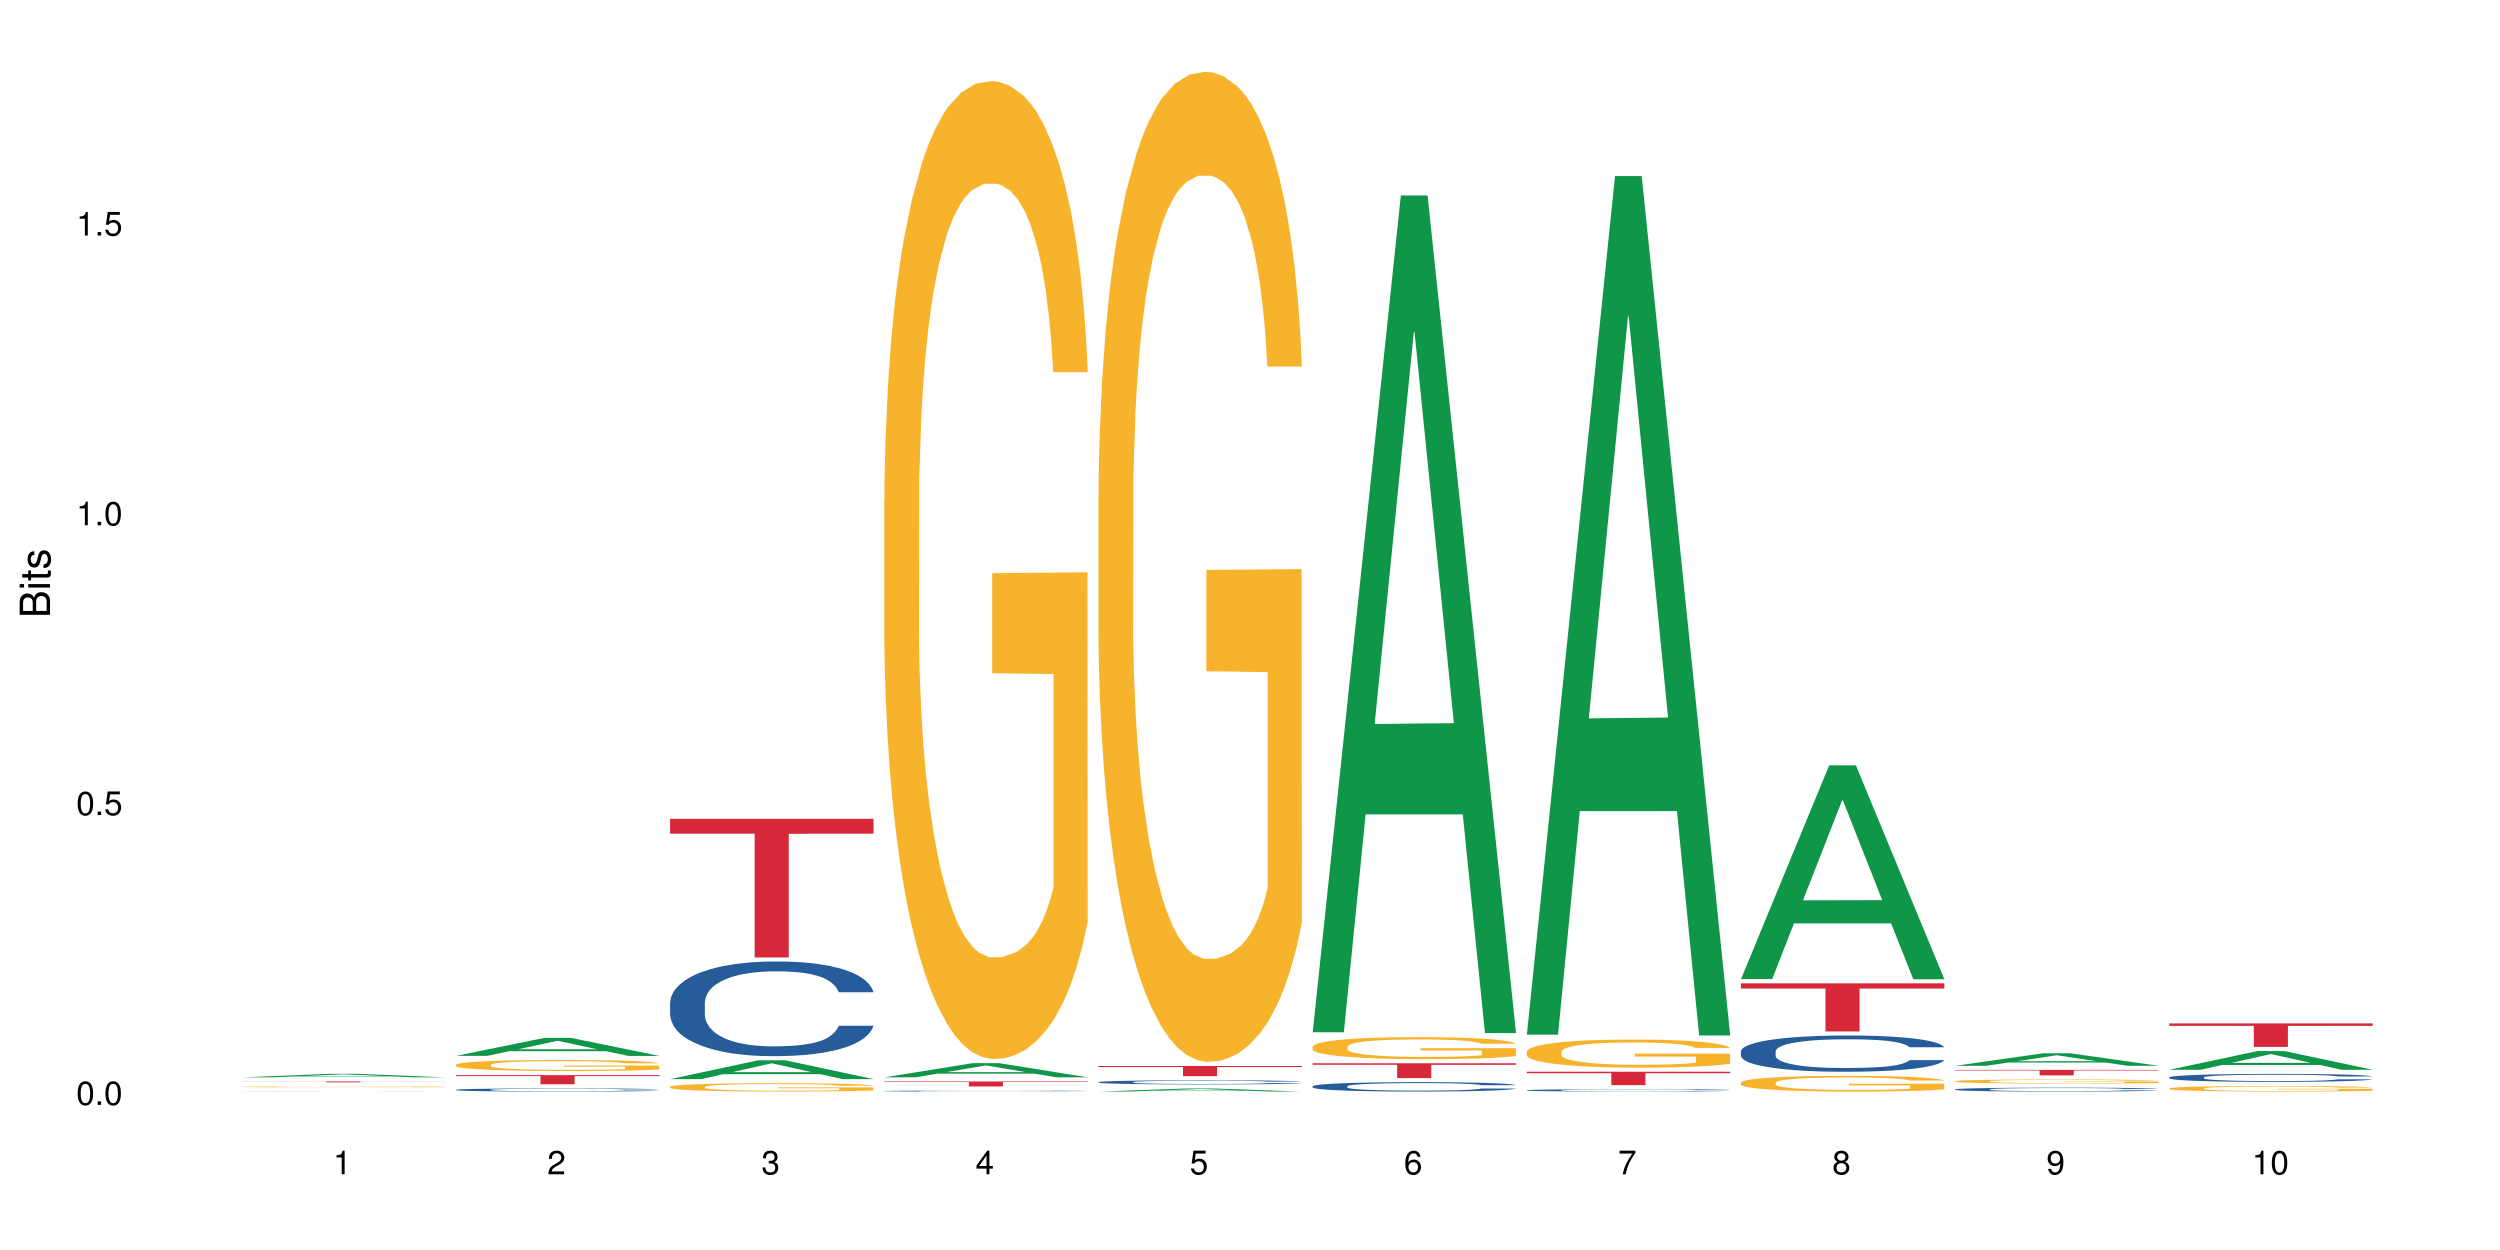 <?xml version="1.0" encoding="UTF-8"?>
<svg xmlns="http://www.w3.org/2000/svg" xmlns:xlink="http://www.w3.org/1999/xlink" width="720pt" height="360pt" viewBox="0 0 720 360" version="1.1">
<defs>
<g>
<symbol overflow="visible" id="glyph0-0">
<path style="stroke:none;" d=""/>
</symbol>
<symbol overflow="visible" id="glyph0-1">
<path style="stroke:none;" d="M 2.641 -6.797 C 2 -6.797 1.422 -6.531 1.078 -6.047 C 0.641 -5.453 0.406 -4.547 0.406 -3.297 C 0.406 -1 1.188 0.219 2.641 0.219 C 4.078 0.219 4.859 -1 4.859 -3.234 C 4.859 -4.562 4.656 -5.438 4.203 -6.047 C 3.844 -6.531 3.281 -6.797 2.641 -6.797 Z M 2.641 -6.047 C 3.547 -6.047 4 -5.125 4 -3.312 C 4 -1.375 3.562 -0.484 2.625 -0.484 C 1.734 -0.484 1.281 -1.422 1.281 -3.281 C 1.281 -5.141 1.734 -6.047 2.641 -6.047 Z M 2.641 -6.047 "/>
</symbol>
<symbol overflow="visible" id="glyph0-2">
<path style="stroke:none;" d="M 1.828 -1 L 0.828 -1 L 0.828 0 L 1.828 0 Z M 1.828 -1 "/>
</symbol>
<symbol overflow="visible" id="glyph0-3">
<path style="stroke:none;" d="M 4.562 -6.797 L 1.062 -6.797 L 0.547 -3.094 L 1.328 -3.094 C 1.719 -3.562 2.047 -3.734 2.578 -3.734 C 3.484 -3.734 4.062 -3.109 4.062 -2.094 C 4.062 -1.125 3.484 -0.531 2.578 -0.531 C 1.828 -0.531 1.375 -0.906 1.188 -1.672 L 0.328 -1.672 C 0.453 -1.109 0.547 -0.844 0.75 -0.594 C 1.125 -0.078 1.828 0.219 2.594 0.219 C 3.969 0.219 4.922 -0.781 4.922 -2.219 C 4.922 -3.562 4.031 -4.484 2.719 -4.484 C 2.25 -4.484 1.859 -4.359 1.469 -4.062 L 1.734 -5.969 L 4.562 -5.969 Z M 4.562 -6.797 "/>
</symbol>
<symbol overflow="visible" id="glyph0-4">
<path style="stroke:none;" d="M 2.484 -4.844 L 2.484 0 L 3.328 0 L 3.328 -6.797 L 2.766 -6.797 C 2.469 -5.75 2.281 -5.609 0.984 -5.453 L 0.984 -4.844 Z M 2.484 -4.844 "/>
</symbol>
<symbol overflow="visible" id="glyph0-5">
<path style="stroke:none;" d="M 4.859 -0.828 L 1.281 -0.828 C 1.359 -1.391 1.672 -1.75 2.5 -2.234 L 3.469 -2.75 C 4.406 -3.266 4.906 -3.969 4.906 -4.812 C 4.906 -5.375 4.672 -5.906 4.266 -6.266 C 3.859 -6.625 3.375 -6.797 2.719 -6.797 C 1.859 -6.797 1.219 -6.5 0.844 -5.922 C 0.609 -5.562 0.5 -5.125 0.484 -4.438 L 1.328 -4.438 C 1.359 -4.906 1.406 -5.188 1.531 -5.406 C 1.75 -5.812 2.188 -6.062 2.703 -6.062 C 3.469 -6.062 4.031 -5.516 4.031 -4.781 C 4.031 -4.25 3.719 -3.797 3.125 -3.438 L 2.234 -2.938 C 0.812 -2.141 0.406 -1.5 0.328 0 L 4.859 0 Z M 4.859 -0.828 "/>
</symbol>
<symbol overflow="visible" id="glyph0-6">
<path style="stroke:none;" d="M 2.125 -3.125 L 2.578 -3.125 C 3.516 -3.125 3.984 -2.703 3.984 -1.891 C 3.984 -1.031 3.469 -0.531 2.578 -0.531 C 1.656 -0.531 1.203 -0.984 1.156 -1.969 L 0.312 -1.969 C 0.344 -1.422 0.438 -1.078 0.609 -0.766 C 0.953 -0.109 1.625 0.219 2.547 0.219 C 3.953 0.219 4.859 -0.609 4.859 -1.906 C 4.859 -2.766 4.516 -3.25 3.703 -3.516 C 4.344 -3.766 4.656 -4.25 4.656 -4.938 C 4.656 -6.109 3.875 -6.797 2.578 -6.797 C 1.203 -6.797 0.484 -6.047 0.453 -4.609 L 1.297 -4.609 C 1.312 -5.016 1.344 -5.25 1.453 -5.453 C 1.641 -5.828 2.062 -6.062 2.594 -6.062 C 3.344 -6.062 3.797 -5.625 3.797 -4.906 C 3.797 -4.422 3.609 -4.141 3.25 -3.984 C 3.016 -3.891 2.719 -3.844 2.125 -3.844 Z M 2.125 -3.125 "/>
</symbol>
<symbol overflow="visible" id="glyph0-7">
<path style="stroke:none;" d="M 3.141 -1.625 L 3.141 0 L 3.984 0 L 3.984 -1.625 L 4.984 -1.625 L 4.984 -2.391 L 3.984 -2.391 L 3.984 -6.797 L 3.359 -6.797 L 0.266 -2.516 L 0.266 -1.625 Z M 3.141 -2.391 L 1 -2.391 L 3.141 -5.359 Z M 3.141 -2.391 "/>
</symbol>
<symbol overflow="visible" id="glyph0-8">
<path style="stroke:none;" d="M 4.781 -5.031 C 4.609 -6.141 3.891 -6.797 2.844 -6.797 C 2.094 -6.797 1.422 -6.438 1.031 -5.828 C 0.609 -5.172 0.406 -4.344 0.406 -3.094 C 0.406 -1.953 0.578 -1.234 0.984 -0.625 C 1.359 -0.078 1.953 0.219 2.703 0.219 C 3.984 0.219 4.922 -0.734 4.922 -2.078 C 4.922 -3.344 4.062 -4.234 2.844 -4.234 C 2.172 -4.234 1.641 -3.969 1.281 -3.469 C 1.281 -5.125 1.828 -6.047 2.797 -6.047 C 3.391 -6.047 3.797 -5.672 3.938 -5.031 Z M 2.734 -3.484 C 3.547 -3.484 4.062 -2.922 4.062 -2 C 4.062 -1.156 3.484 -0.531 2.703 -0.531 C 1.922 -0.531 1.328 -1.188 1.328 -2.047 C 1.328 -2.891 1.906 -3.484 2.734 -3.484 Z M 2.734 -3.484 "/>
</symbol>
<symbol overflow="visible" id="glyph0-9">
<path style="stroke:none;" d="M 4.984 -6.797 L 0.438 -6.797 L 0.438 -5.969 L 4.109 -5.969 C 2.5 -3.656 1.828 -2.234 1.328 0 L 2.219 0 C 2.594 -2.172 3.453 -4.047 4.984 -6.094 Z M 4.984 -6.797 "/>
</symbol>
<symbol overflow="visible" id="glyph0-10">
<path style="stroke:none;" d="M 3.75 -3.578 C 4.453 -4 4.688 -4.344 4.688 -4.984 C 4.688 -6.047 3.844 -6.797 2.641 -6.797 C 1.438 -6.797 0.594 -6.047 0.594 -4.984 C 0.594 -4.359 0.828 -4.016 1.516 -3.578 C 0.734 -3.203 0.359 -2.641 0.359 -1.891 C 0.359 -0.641 1.297 0.219 2.641 0.219 C 3.984 0.219 4.922 -0.641 4.922 -1.875 C 4.922 -2.641 4.531 -3.203 3.75 -3.578 Z M 2.641 -6.047 C 3.359 -6.047 3.812 -5.625 3.812 -4.969 C 3.812 -4.344 3.344 -3.922 2.641 -3.922 C 1.922 -3.922 1.453 -4.344 1.453 -4.984 C 1.453 -5.625 1.922 -6.047 2.641 -6.047 Z M 2.641 -3.203 C 3.484 -3.203 4.062 -2.672 4.062 -1.875 C 4.062 -1.062 3.484 -0.531 2.625 -0.531 C 1.797 -0.531 1.219 -1.078 1.219 -1.875 C 1.219 -2.672 1.797 -3.203 2.641 -3.203 Z M 2.641 -3.203 "/>
</symbol>
<symbol overflow="visible" id="glyph0-11">
<path style="stroke:none;" d="M 0.516 -1.547 C 0.672 -0.438 1.406 0.219 2.438 0.219 C 3.188 0.219 3.859 -0.141 4.266 -0.75 C 4.688 -1.406 4.891 -2.25 4.891 -3.484 C 4.891 -4.625 4.703 -5.359 4.312 -5.953 C 3.938 -6.5 3.344 -6.797 2.594 -6.797 C 1.297 -6.797 0.359 -5.844 0.359 -4.516 C 0.359 -3.25 1.234 -2.344 2.453 -2.344 C 3.094 -2.344 3.562 -2.578 4.016 -3.109 C 4 -1.453 3.469 -0.531 2.5 -0.531 C 1.906 -0.531 1.484 -0.906 1.359 -1.547 Z M 2.578 -6.062 C 3.375 -6.062 3.969 -5.406 3.969 -4.531 C 3.969 -3.688 3.375 -3.094 2.547 -3.094 C 1.734 -3.094 1.234 -3.672 1.234 -4.578 C 1.234 -5.438 1.797 -6.062 2.578 -6.062 Z M 2.578 -6.062 "/>
</symbol>
<symbol overflow="visible" id="glyph1-0">
<path style="stroke:none;" d=""/>
</symbol>
<symbol overflow="visible" id="glyph1-1">
<path style="stroke:none;" d="M 0 -0.953 L 0 -4.891 C 0 -5.719 -0.234 -6.344 -0.734 -6.797 C -1.188 -7.234 -1.812 -7.469 -2.5 -7.469 C -3.547 -7.469 -4.188 -7 -4.625 -5.875 C -4.984 -6.672 -5.641 -7.094 -6.531 -7.094 C -7.156 -7.094 -7.734 -6.859 -8.141 -6.391 C -8.562 -5.938 -8.75 -5.344 -8.75 -4.5 L -8.75 -0.953 Z M -4.984 -2.062 L -7.766 -2.062 L -7.766 -4.219 C -7.766 -4.844 -7.688 -5.203 -7.453 -5.5 C -7.219 -5.812 -6.859 -5.969 -6.375 -5.969 C -5.906 -5.969 -5.531 -5.812 -5.297 -5.5 C -5.062 -5.203 -4.984 -4.844 -4.984 -4.219 Z M -0.984 -2.062 L -4 -2.062 L -4 -4.781 C -4 -5.328 -3.859 -5.688 -3.578 -5.953 C -3.297 -6.219 -2.922 -6.359 -2.484 -6.359 C -2.062 -6.359 -1.688 -6.219 -1.406 -5.953 C -1.109 -5.688 -0.984 -5.328 -0.984 -4.781 Z M -0.984 -2.062 "/>
</symbol>
<symbol overflow="visible" id="glyph1-2">
<path style="stroke:none;" d="M -6.281 -1.797 L -6.281 -0.797 L 0 -0.797 L 0 -1.797 Z M -8.75 -1.797 L -8.75 -0.797 L -7.484 -0.797 L -7.484 -1.797 Z M -8.75 -1.797 "/>
</symbol>
<symbol overflow="visible" id="glyph1-3">
<path style="stroke:none;" d="M -6.281 -3.047 L -6.281 -2.016 L -8.016 -2.016 L -8.016 -1.016 L -6.281 -1.016 L -6.281 -0.172 L -5.469 -0.172 L -5.469 -1.016 L -0.719 -1.016 C -0.078 -1.016 0.281 -1.453 0.281 -2.234 C 0.281 -2.469 0.25 -2.719 0.188 -3.047 L -0.641 -3.047 C -0.609 -2.922 -0.594 -2.766 -0.594 -2.562 C -0.594 -2.141 -0.719 -2.016 -1.156 -2.016 L -5.469 -2.016 L -5.469 -3.047 Z M -6.281 -3.047 "/>
</symbol>
<symbol overflow="visible" id="glyph1-4">
<path style="stroke:none;" d="M -4.531 -5.25 C -5.766 -5.25 -6.469 -4.422 -6.469 -2.969 C -6.469 -1.516 -5.719 -0.562 -4.547 -0.562 C -3.562 -0.562 -3.094 -1.062 -2.734 -2.562 L -2.516 -3.484 C -2.344 -4.188 -2.094 -4.469 -1.625 -4.469 C -1.047 -4.469 -0.641 -3.875 -0.641 -3 C -0.641 -2.453 -0.797 -2 -1.062 -1.75 C -1.25 -1.594 -1.422 -1.531 -1.875 -1.469 L -1.875 -0.406 C -0.422 -0.453 0.281 -1.266 0.281 -2.922 C 0.281 -4.5 -0.5 -5.516 -1.719 -5.516 C -2.656 -5.516 -3.172 -4.984 -3.469 -3.734 L -3.703 -2.766 C -3.891 -1.953 -4.156 -1.609 -4.594 -1.609 C -5.172 -1.609 -5.547 -2.125 -5.547 -2.938 C -5.547 -3.75 -5.203 -4.172 -4.531 -4.203 Z M -4.531 -5.25 "/>
</symbol>
</g>
</defs>
<g id="surface83094">
<rect x="0" y="0" width="720" height="360" style="fill:rgb(100%,100%,100%);fill-opacity:1;stroke:none;"/>
<path style=" stroke:none;fill-rule:nonzero;fill:rgb(6.275%,58.824%,28.235%);fill-opacity:1;" d="M 69.629 310.27 L 69.691 310.27 L 95.047 309.254 L 102.746 309.254 L 128.223 310.273 L 119.273 310.273 L 112.887 310.008 L 84.902 310.008 L 78.645 310.27 L 69.629 310.27 L 87.598 309.895 L 110.32 309.895 L 98.988 309.422 L 98.863 309.418 L 98.738 309.422 L 87.535 309.895 L 87.598 309.895 Z M 69.629 310.27 "/>
<path style=" stroke:none;fill-rule:nonzero;fill:rgb(14.51%,36.078%,60%);fill-opacity:1;" d="M 69.629 314.348 L 69.699 314.348 L 69.914 314.344 L 70.414 314.344 L 70.914 314.34 L 72.203 314.34 L 73.988 314.336 L 77.203 314.336 L 78.418 314.332 L 87.281 314.332 L 88.996 314.328 L 111.859 314.328 L 115.219 314.332 L 121.723 314.332 L 123.367 314.336 L 125.797 314.336 L 126.938 314.34 L 127.797 314.34 L 128.223 314.344 L 118.219 314.344 L 117.719 314.34 L 116.078 314.34 L 115.004 314.336 L 110.289 314.336 L 108.645 314.332 L 92.852 314.332 L 90.711 314.336 L 84.707 314.336 L 83.637 314.34 L 81.062 314.34 L 80.492 314.344 L 79.777 314.344 L 79.633 314.348 L 79.633 314.352 L 79.777 314.355 L 80.133 314.355 L 81.062 314.359 L 82.422 314.359 L 83.992 314.363 L 89.281 314.363 L 91.852 314.367 L 107.715 314.367 L 110.359 314.363 L 115.219 314.363 L 116.293 314.359 L 117.793 314.359 L 118.219 314.355 L 128.223 314.355 L 127.797 314.359 L 126.508 314.359 L 125.508 314.363 L 122.723 314.363 L 121.363 314.367 L 116.148 314.367 L 113.504 314.371 L 87.352 314.371 L 84.707 314.367 L 78.848 314.367 L 76.273 314.363 L 73.633 314.363 L 72.418 314.359 L 71.559 314.359 L 70.559 314.355 L 69.844 314.355 L 69.629 314.352 Z M 69.629 314.348 "/>
<path style=" stroke:none;fill-rule:nonzero;fill:rgb(96.863%,70.196%,16.863%);fill-opacity:1;" d="M 69.629 313.008 L 69.699 313.008 L 69.699 313 L 69.988 312.992 L 70.703 312.977 L 71.629 312.965 L 72.629 312.957 L 73.273 312.953 L 74.344 312.945 L 75.273 312.941 L 77.633 312.93 L 80.633 312.922 L 82.277 312.918 L 84.137 312.914 L 86.777 312.906 L 87.992 312.906 L 91.711 312.902 L 95.926 312.898 L 102.715 312.898 L 105.645 312.902 L 109.645 312.902 L 111.934 312.906 L 113.719 312.906 L 115.578 312.91 L 117.863 312.914 L 120.008 312.922 L 121.723 312.926 L 123.438 312.934 L 124.867 312.941 L 126.082 312.949 L 127.152 312.957 L 127.797 312.965 L 128.223 312.973 L 118.293 312.973 L 117.719 312.965 L 117.078 312.961 L 116.004 312.953 L 114.934 312.945 L 113.863 312.941 L 111.859 312.938 L 110.145 312.934 L 108.004 312.93 L 105.93 312.926 L 94.926 312.926 L 92.926 312.93 L 91.496 312.93 L 89.496 312.934 L 88.281 312.938 L 87.566 312.938 L 85.422 312.945 L 83.992 312.953 L 83.207 312.957 L 82.207 312.965 L 81.492 312.969 L 80.707 312.98 L 80.277 312.984 L 79.703 313 L 79.633 313.043 L 79.848 313.051 L 80.277 313.059 L 80.848 313.07 L 81.707 313.078 L 82.562 313.082 L 84.062 313.094 L 85.352 313.098 L 86.352 313.102 L 88.281 313.109 L 89.066 313.109 L 90.922 313.113 L 92.852 313.117 L 95.211 313.121 L 96.996 313.121 L 99.855 313.125 L 103.5 313.125 L 107.789 313.121 L 110.504 313.121 L 112.359 313.117 L 113.574 313.117 L 115.078 313.113 L 116.148 313.113 L 117.148 313.109 L 118.363 313.105 L 118.363 313.051 L 100.715 313.051 L 100.715 313.023 L 128.152 313.023 L 128.223 313.113 L 126.723 313.121 L 124.867 313.125 L 123.078 313.129 L 121.223 313.133 L 118.578 313.141 L 116.434 313.141 L 113.148 313.145 L 110.145 313.148 L 94.855 313.148 L 92.352 313.145 L 90.066 313.145 L 87.781 313.141 L 84.922 313.137 L 83.062 313.133 L 81.133 313.125 L 79.203 313.121 L 77.488 313.113 L 76.348 313.109 L 75.203 313.105 L 73.988 313.098 L 72.844 313.09 L 71.988 313.082 L 71.203 313.074 L 70.629 313.066 L 70.059 313.059 L 69.773 313.051 L 69.629 313.043 Z M 69.629 313.008 "/>
<path style=" stroke:none;fill-rule:nonzero;fill:rgb(83.922%,15.686%,22.353%);fill-opacity:1;" d="M 69.629 311.453 L 128.223 311.453 L 128.223 311.48 L 103.805 311.48 L 103.805 311.719 L 93.98 311.719 L 93.98 311.48 L 69.629 311.48 Z M 69.629 311.453 "/>
<path style=" stroke:none;fill-rule:nonzero;fill:rgb(6.275%,58.824%,28.235%);fill-opacity:1;" d="M 131.309 304.094 L 131.371 304.09 L 156.727 298.914 L 164.426 298.914 L 189.902 304.102 L 180.953 304.102 L 174.566 302.746 L 146.582 302.746 L 140.324 304.094 L 131.309 304.094 L 149.273 302.188 L 172 302.184 L 160.668 299.762 L 160.543 299.758 L 160.418 299.773 L 149.211 302.184 L 149.273 302.188 Z M 131.309 304.094 "/>
<path style=" stroke:none;fill-rule:nonzero;fill:rgb(14.51%,36.078%,60%);fill-opacity:1;" d="M 131.309 313.855 L 131.379 313.852 L 131.379 313.832 L 131.594 313.801 L 132.094 313.762 L 132.594 313.734 L 133.883 313.684 L 135.668 313.637 L 137.523 313.602 L 138.883 313.578 L 140.098 313.562 L 142.883 313.531 L 144.672 313.516 L 146.602 313.5 L 148.957 313.488 L 150.672 313.477 L 154.531 313.465 L 157.391 313.457 L 164.395 313.457 L 167.25 313.461 L 169.324 313.465 L 171.609 313.469 L 173.539 313.477 L 176.898 313.496 L 179.898 313.52 L 181.258 313.531 L 183.402 313.559 L 185.043 313.586 L 186.188 313.605 L 187.473 313.637 L 188.617 313.676 L 189.477 313.719 L 189.902 313.754 L 179.898 313.754 L 179.398 313.719 L 178.828 313.695 L 177.758 313.66 L 176.684 313.637 L 175.184 313.609 L 173.824 313.594 L 171.969 313.578 L 170.324 313.57 L 168.609 313.562 L 166.965 313.555 L 163.82 313.551 L 160.176 313.551 L 158.82 313.555 L 156.031 313.559 L 154.531 313.566 L 152.387 313.578 L 150.887 313.59 L 149.102 313.605 L 147.887 313.621 L 146.387 313.641 L 145.312 313.66 L 144.098 313.688 L 143.387 313.707 L 142.742 313.73 L 142.172 313.758 L 141.742 313.789 L 141.457 313.82 L 141.312 313.852 L 141.312 313.98 L 141.457 314.008 L 141.812 314.043 L 142.742 314.094 L 144.098 314.141 L 145.672 314.176 L 147.172 314.199 L 148.031 314.211 L 149.172 314.227 L 150.961 314.242 L 153.531 314.258 L 155.031 314.266 L 157.32 314.273 L 165.609 314.273 L 167.465 314.27 L 169.395 314.262 L 172.039 314.246 L 173.684 314.234 L 175.113 314.219 L 176.184 314.203 L 176.898 314.188 L 177.969 314.164 L 178.828 314.133 L 179.473 314.105 L 179.898 314.078 L 189.902 314.078 L 189.477 314.109 L 188.832 314.141 L 188.188 314.168 L 187.188 314.195 L 186.047 314.223 L 184.402 314.25 L 183.043 314.27 L 181.258 314.293 L 179.613 314.309 L 177.828 314.32 L 175.184 314.34 L 173.469 314.348 L 171.609 314.355 L 169.395 314.359 L 166.609 314.367 L 163.605 314.371 L 160.82 314.371 L 157.82 314.367 L 155.605 314.367 L 152.676 314.359 L 149.031 314.344 L 146.387 314.328 L 144.312 314.312 L 142.527 314.293 L 140.527 314.273 L 137.953 314.234 L 136.383 314.207 L 135.309 314.184 L 134.094 314.152 L 133.238 314.121 L 132.238 314.074 L 131.523 314.016 L 131.309 313.969 Z M 131.309 313.855 "/>
<path style=" stroke:none;fill-rule:nonzero;fill:rgb(96.863%,70.196%,16.863%);fill-opacity:1;" d="M 131.309 306.641 L 131.379 306.637 L 131.379 306.578 L 131.664 306.449 L 132.379 306.27 L 133.309 306.121 L 134.309 306.004 L 134.953 305.945 L 136.023 305.855 L 136.953 305.793 L 139.312 305.664 L 142.312 305.539 L 143.957 305.488 L 145.812 305.441 L 148.457 305.383 L 149.672 305.363 L 153.391 305.316 L 157.605 305.289 L 162.25 305.281 L 164.395 305.281 L 167.324 305.293 L 171.324 305.328 L 173.613 305.355 L 175.398 305.383 L 177.254 305.422 L 179.543 305.48 L 181.688 305.551 L 183.402 305.621 L 185.117 305.707 L 186.547 305.801 L 187.762 305.902 L 188.832 306.023 L 189.477 306.125 L 189.902 306.227 L 179.973 306.227 L 179.398 306.125 L 178.758 306.047 L 177.684 305.949 L 176.613 305.879 L 175.539 305.824 L 173.539 305.75 L 171.824 305.703 L 169.68 305.664 L 167.609 305.637 L 165.25 305.621 L 163.82 305.613 L 160.035 305.613 L 156.605 305.633 L 154.605 305.656 L 153.176 305.68 L 151.172 305.723 L 149.957 305.758 L 149.246 305.781 L 147.102 305.871 L 145.672 305.953 L 144.887 306.008 L 143.887 306.094 L 143.172 306.172 L 142.383 306.289 L 141.957 306.375 L 141.383 306.574 L 141.312 307.094 L 141.527 307.203 L 141.957 307.324 L 142.527 307.43 L 143.387 307.539 L 144.242 307.621 L 145.742 307.734 L 147.027 307.812 L 148.031 307.859 L 149.957 307.938 L 150.746 307.965 L 152.602 308.016 L 154.531 308.059 L 156.891 308.094 L 158.676 308.109 L 161.535 308.125 L 165.18 308.125 L 169.469 308.105 L 172.184 308.082 L 174.039 308.059 L 175.254 308.039 L 176.754 308.008 L 177.828 307.98 L 178.828 307.945 L 180.043 307.898 L 180.043 307.203 L 162.391 307.203 L 162.391 306.879 L 189.832 306.875 L 189.902 308.008 L 188.402 308.086 L 186.547 308.16 L 184.758 308.219 L 182.902 308.27 L 180.258 308.324 L 178.113 308.359 L 174.824 308.398 L 171.824 308.426 L 168.68 308.441 L 165.895 308.453 L 162.605 308.453 L 159.676 308.449 L 156.531 308.43 L 154.031 308.406 L 151.746 308.379 L 149.457 308.34 L 146.602 308.281 L 144.742 308.23 L 142.812 308.172 L 140.883 308.098 L 139.168 308.02 L 138.027 307.957 L 136.883 307.891 L 135.668 307.801 L 134.523 307.703 L 133.668 307.613 L 132.879 307.512 L 132.309 307.418 L 131.738 307.285 L 131.453 307.184 L 131.309 307.094 Z M 131.309 306.641 "/>
<path style=" stroke:none;fill-rule:nonzero;fill:rgb(83.922%,15.686%,22.353%);fill-opacity:1;" d="M 131.309 309.633 L 189.902 309.633 L 189.902 309.918 L 165.484 309.918 L 165.484 312.277 L 155.656 312.277 L 155.656 309.922 L 155.516 309.918 L 131.309 309.918 Z M 131.309 309.633 "/>
<path style=" stroke:none;fill-rule:nonzero;fill:rgb(6.275%,58.824%,28.235%);fill-opacity:1;" d="M 192.988 310.781 L 193.051 310.777 L 218.402 305.355 L 226.105 305.355 L 251.582 310.785 L 242.629 310.785 L 236.246 309.367 L 208.262 309.367 L 202.004 310.781 L 192.988 310.781 L 210.953 308.781 L 233.68 308.777 L 222.348 306.242 L 222.223 306.238 L 222.098 306.254 L 210.891 308.777 L 210.953 308.781 Z M 192.988 310.781 "/>
<path style=" stroke:none;fill-rule:nonzero;fill:rgb(14.51%,36.078%,60%);fill-opacity:1;" d="M 192.988 288.781 L 193.059 288.754 L 193.059 288.156 L 193.273 287.211 L 193.773 286.016 L 194.273 285.191 L 195.559 283.723 L 197.348 282.301 L 199.203 281.207 L 200.562 280.559 L 201.777 280.059 L 204.562 279.137 L 206.352 278.664 L 208.281 278.242 L 210.637 277.816 L 212.352 277.57 L 216.211 277.168 L 219.07 276.996 L 221.285 276.922 L 226.074 276.922 L 228.93 277.02 L 231.004 277.145 L 233.289 277.344 L 235.219 277.57 L 238.578 278.117 L 241.578 278.812 L 242.938 279.211 L 245.082 279.984 L 246.723 280.73 L 247.867 281.379 L 249.152 282.301 L 250.297 283.422 L 251.152 284.695 L 251.582 285.766 L 241.578 285.766 L 241.078 284.77 L 240.508 283.996 L 239.434 282.973 L 238.363 282.254 L 236.863 281.531 L 235.504 281.055 L 233.648 280.582 L 232.004 280.285 L 230.289 280.059 L 228.645 279.91 L 225.5 279.762 L 221.855 279.762 L 220.5 279.812 L 217.711 280.012 L 216.211 280.184 L 214.066 280.531 L 212.566 280.855 L 210.781 281.355 L 209.566 281.777 L 208.066 282.426 L 206.992 283 L 205.777 283.82 L 205.062 284.445 L 204.422 285.141 L 203.848 285.965 L 203.422 286.836 L 203.133 287.758 L 202.992 288.656 L 202.992 292.516 L 203.133 293.414 L 203.492 294.461 L 204.422 295.98 L 205.777 297.301 L 207.352 298.348 L 208.852 299.094 L 209.707 299.441 L 210.852 299.84 L 212.637 300.34 L 215.211 300.836 L 216.711 301.035 L 219 301.234 L 221.355 301.336 L 224.5 301.336 L 227.289 301.234 L 229.145 301.113 L 231.074 300.91 L 233.719 300.488 L 235.363 300.09 L 236.793 299.617 L 237.863 299.145 L 238.578 298.746 L 239.648 297.973 L 240.508 297.125 L 241.148 296.254 L 241.578 295.406 L 251.582 295.406 L 251.152 296.402 L 250.512 297.375 L 249.867 298.098 L 248.867 298.969 L 247.723 299.742 L 246.082 300.613 L 244.723 301.188 L 242.938 301.809 L 241.293 302.281 L 239.508 302.707 L 236.863 303.203 L 235.148 303.453 L 233.289 303.676 L 231.074 303.875 L 228.289 304.051 L 225.285 304.152 L 222.5 304.176 L 219.5 304.125 L 217.285 304.027 L 214.352 303.801 L 210.711 303.352 L 208.066 302.879 L 205.992 302.406 L 204.207 301.91 L 202.207 301.234 L 199.633 300.141 L 198.062 299.293 L 196.988 298.594 L 195.773 297.625 L 194.918 296.75 L 193.918 295.355 L 193.203 293.586 L 192.988 292.219 Z M 192.988 288.781 "/>
<path style=" stroke:none;fill-rule:nonzero;fill:rgb(96.863%,70.196%,16.863%);fill-opacity:1;" d="M 192.988 312.996 L 193.059 312.992 L 193.059 312.949 L 193.344 312.852 L 194.059 312.715 L 194.988 312.602 L 195.988 312.516 L 196.633 312.469 L 197.703 312.402 L 198.633 312.355 L 200.992 312.258 L 203.992 312.164 L 205.637 312.125 L 207.492 312.086 L 210.137 312.047 L 211.352 312.031 L 215.066 311.996 L 219.285 311.973 L 223.93 311.965 L 226.074 311.969 L 229.004 311.977 L 233.004 312 L 235.289 312.023 L 237.078 312.047 L 238.934 312.074 L 241.223 312.117 L 243.367 312.172 L 245.082 312.223 L 246.797 312.289 L 248.223 312.359 L 249.438 312.438 L 250.512 312.527 L 251.152 312.605 L 251.582 312.684 L 241.648 312.684 L 241.078 312.605 L 240.434 312.547 L 239.363 312.473 L 238.293 312.422 L 237.219 312.379 L 235.219 312.32 L 233.504 312.285 L 231.359 312.258 L 229.289 312.234 L 226.93 312.223 L 225.5 312.219 L 221.715 312.219 L 218.285 312.234 L 216.281 312.25 L 214.855 312.27 L 212.852 312.301 L 211.637 312.328 L 210.922 312.348 L 208.781 312.414 L 207.352 312.477 L 206.566 312.516 L 205.562 312.582 L 204.852 312.641 L 204.062 312.73 L 203.637 312.797 L 203.062 312.945 L 202.992 313.34 L 203.207 313.426 L 203.637 313.516 L 204.207 313.594 L 205.062 313.676 L 205.922 313.742 L 207.422 313.824 L 208.707 313.883 L 209.707 313.922 L 211.637 313.98 L 212.426 314 L 214.281 314.039 L 216.211 314.07 L 218.57 314.098 L 220.355 314.109 L 223.215 314.121 L 226.859 314.121 L 231.145 314.105 L 233.863 314.09 L 235.719 314.07 L 236.934 314.055 L 238.434 314.031 L 239.508 314.012 L 240.508 313.988 L 241.723 313.949 L 241.723 313.426 L 224.07 313.422 L 224.07 313.176 L 251.512 313.176 L 251.582 314.031 L 250.082 314.09 L 248.223 314.148 L 246.438 314.191 L 244.578 314.23 L 241.938 314.273 L 239.793 314.297 L 236.504 314.328 L 233.504 314.348 L 230.359 314.363 L 227.574 314.367 L 224.285 314.371 L 221.355 314.367 L 218.211 314.352 L 215.711 314.336 L 213.426 314.312 L 211.137 314.285 L 208.281 314.238 L 206.422 314.203 L 204.492 314.156 L 202.562 314.102 L 200.848 314.043 L 199.703 313.996 L 198.562 313.941 L 197.348 313.875 L 196.203 313.801 L 195.348 313.734 L 194.559 313.656 L 193.988 313.586 L 193.418 313.484 L 193.129 313.406 L 192.988 313.34 Z M 192.988 312.996 "/>
<path style=" stroke:none;fill-rule:nonzero;fill:rgb(83.922%,15.686%,22.353%);fill-opacity:1;" d="M 192.988 235.82 L 251.582 235.82 L 251.582 240.094 L 227.164 240.133 L 227.164 275.742 L 217.336 275.742 L 217.336 240.172 L 217.195 240.094 L 192.988 240.094 Z M 192.988 235.82 "/>
<path style=" stroke:none;fill-rule:nonzero;fill:rgb(6.275%,58.824%,28.235%);fill-opacity:1;" d="M 254.668 310.273 L 254.73 310.27 L 280.082 306.191 L 287.781 306.191 L 313.262 310.277 L 304.309 310.277 L 297.926 309.211 L 269.941 309.211 L 263.68 310.273 L 254.668 310.273 L 272.633 308.77 L 295.359 308.766 L 284.027 306.859 L 283.902 306.855 L 283.777 306.867 L 272.57 308.766 L 272.633 308.77 Z M 254.668 310.273 "/>
<path style=" stroke:none;fill-rule:nonzero;fill:rgb(14.51%,36.078%,60%);fill-opacity:1;" d="M 254.668 314.211 L 254.738 314.211 L 254.738 314.203 L 254.953 314.195 L 255.953 314.172 L 257.238 314.16 L 259.027 314.145 L 260.883 314.133 L 262.242 314.125 L 263.457 314.121 L 266.242 314.109 L 268.031 314.105 L 269.957 314.102 L 272.316 314.098 L 274.031 314.094 L 277.891 314.09 L 280.75 314.09 L 282.965 314.086 L 287.75 314.086 L 290.609 314.09 L 292.684 314.09 L 294.969 314.094 L 296.898 314.094 L 300.258 314.102 L 303.258 314.105 L 304.617 314.113 L 306.758 314.121 L 308.402 314.129 L 309.547 314.133 L 310.832 314.145 L 311.977 314.156 L 312.832 314.168 L 313.262 314.18 L 303.258 314.18 L 302.758 314.168 L 302.188 314.16 L 301.113 314.152 L 300.043 314.145 L 298.543 314.137 L 297.184 314.129 L 295.328 314.125 L 293.684 314.121 L 291.969 314.121 L 290.324 314.117 L 282.18 314.117 L 279.391 314.121 L 277.891 314.121 L 275.746 314.125 L 274.246 314.129 L 272.461 314.133 L 271.246 314.137 L 269.746 314.145 L 268.672 314.152 L 267.457 314.16 L 266.742 314.164 L 266.102 314.172 L 265.527 314.18 L 265.102 314.191 L 264.812 314.199 L 264.672 314.211 L 264.672 314.25 L 264.812 314.258 L 265.172 314.27 L 266.102 314.285 L 267.457 314.301 L 269.031 314.309 L 270.531 314.316 L 271.387 314.32 L 272.531 314.324 L 274.316 314.332 L 276.891 314.336 L 278.391 314.34 L 290.824 314.34 L 292.754 314.336 L 295.398 314.332 L 297.043 314.328 L 298.469 314.324 L 299.543 314.32 L 300.258 314.312 L 301.328 314.305 L 302.188 314.297 L 302.828 314.289 L 303.258 314.281 L 313.262 314.281 L 312.832 314.289 L 312.191 314.301 L 311.547 314.309 L 310.547 314.316 L 309.402 314.324 L 307.762 314.332 L 306.402 314.34 L 304.617 314.348 L 302.973 314.352 L 301.188 314.355 L 298.543 314.359 L 296.828 314.363 L 294.969 314.367 L 292.754 314.367 L 289.969 314.371 L 281.176 314.371 L 278.961 314.367 L 276.031 314.367 L 272.387 314.363 L 269.746 314.355 L 267.672 314.352 L 265.887 314.348 L 263.887 314.34 L 261.312 314.328 L 259.742 314.32 L 258.668 314.312 L 257.453 314.301 L 256.598 314.293 L 255.598 314.277 L 254.883 314.262 L 254.668 314.246 Z M 254.668 314.211 "/>
<path style=" stroke:none;fill-rule:nonzero;fill:rgb(96.863%,70.196%,16.863%);fill-opacity:1;" d="M 254.668 143.984 L 254.738 143.727 L 254.738 138.582 L 255.023 127.008 L 255.738 111.059 L 256.668 97.938 L 257.668 87.648 L 258.312 82.25 L 259.383 74.531 L 260.312 68.871 L 262.672 57.297 L 265.672 46.492 L 267.316 41.863 L 269.172 37.488 L 271.816 32.602 L 273.031 30.801 L 276.746 26.688 L 280.965 24.113 L 285.609 23.344 L 287.75 23.598 L 290.68 24.629 L 294.684 27.457 L 296.969 30.031 L 298.758 32.602 L 300.613 35.945 L 302.902 41.09 L 305.043 47.266 L 306.758 53.438 L 308.473 61.156 L 309.902 69.387 L 311.117 78.391 L 312.191 89.191 L 312.832 98.195 L 313.262 107.199 L 303.328 107.199 L 302.758 98.195 L 302.113 91.25 L 301.043 82.762 L 299.973 76.59 L 298.898 71.703 L 296.898 65.012 L 295.184 60.898 L 293.039 57.297 L 290.969 54.98 L 288.609 53.438 L 287.18 52.922 L 283.395 52.922 L 279.961 54.723 L 277.961 56.781 L 276.531 58.84 L 274.531 62.699 L 273.316 65.785 L 272.602 67.844 L 270.457 75.816 L 269.031 83.02 L 268.242 87.906 L 267.242 95.625 L 266.527 102.57 L 265.742 112.859 L 265.312 120.574 L 264.742 138.066 L 264.672 184.367 L 264.887 194.145 L 265.312 204.691 L 265.887 213.949 L 266.742 223.727 L 267.602 231.184 L 269.102 241.219 L 270.387 247.906 L 271.387 252.277 L 273.316 259.223 L 274.102 261.539 L 275.961 266.168 L 277.891 269.77 L 280.25 272.855 L 282.035 274.398 L 284.895 275.688 L 288.539 275.688 L 292.824 274.145 L 295.539 272.086 L 297.398 270.027 L 298.613 268.227 L 300.113 265.398 L 301.188 262.824 L 302.188 259.996 L 303.402 255.621 L 303.402 194.145 L 285.75 193.887 L 285.75 165.078 L 313.191 164.82 L 313.262 265.398 L 311.762 272.344 L 309.902 279.031 L 308.117 284.176 L 306.258 288.547 L 303.617 293.434 L 301.473 296.523 L 298.184 300.125 L 295.184 302.438 L 292.039 303.98 L 289.254 304.754 L 285.965 305.012 L 283.035 304.496 L 279.891 302.953 L 277.391 300.895 L 275.105 298.324 L 272.816 294.98 L 269.957 289.578 L 268.102 285.203 L 266.172 279.801 L 264.242 273.371 L 262.527 266.426 L 261.383 261.023 L 260.242 254.852 L 259.027 247.133 L 257.883 238.387 L 257.023 230.414 L 256.238 221.41 L 255.668 212.922 L 255.094 201.348 L 254.809 192.086 L 254.668 184.113 Z M 254.668 143.984 "/>
<path style=" stroke:none;fill-rule:nonzero;fill:rgb(83.922%,15.686%,22.353%);fill-opacity:1;" d="M 254.668 311.457 L 313.262 311.457 L 313.262 311.609 L 288.84 311.613 L 288.84 312.906 L 279.016 312.906 L 279.016 311.613 L 278.875 311.609 L 254.668 311.609 Z M 254.668 311.457 "/>
<path style=" stroke:none;fill-rule:nonzero;fill:rgb(6.275%,58.824%,28.235%);fill-opacity:1;" d="M 316.348 314.371 L 316.41 314.367 L 341.762 313.484 L 349.461 313.484 L 374.941 314.371 L 365.988 314.371 L 359.605 314.141 L 331.621 314.141 L 325.359 314.371 L 316.348 314.371 L 334.312 314.043 L 357.039 314.043 L 345.707 313.629 L 345.582 313.629 L 345.457 313.633 L 334.25 314.043 L 334.312 314.043 Z M 316.348 314.371 "/>
<path style=" stroke:none;fill-rule:nonzero;fill:rgb(14.51%,36.078%,60%);fill-opacity:1;" d="M 316.348 311.641 L 316.418 311.641 L 316.418 311.613 L 316.633 311.57 L 317.133 311.52 L 317.633 311.484 L 318.918 311.422 L 320.703 311.359 L 322.562 311.312 L 323.922 311.285 L 325.137 311.262 L 327.922 311.223 L 329.707 311.203 L 331.637 311.184 L 333.996 311.164 L 335.711 311.156 L 339.57 311.137 L 342.43 311.129 L 344.645 311.125 L 349.43 311.125 L 352.289 311.133 L 354.363 311.137 L 356.648 311.145 L 358.578 311.156 L 361.938 311.18 L 364.938 311.207 L 366.293 311.227 L 368.438 311.258 L 370.082 311.293 L 371.227 311.32 L 372.512 311.359 L 373.656 311.41 L 374.512 311.465 L 374.941 311.508 L 364.938 311.508 L 364.438 311.465 L 363.867 311.434 L 362.793 311.391 L 361.723 311.359 L 360.223 311.328 L 358.863 311.305 L 357.004 311.285 L 355.363 311.273 L 353.648 311.262 L 352.004 311.258 L 348.859 311.25 L 345.215 311.25 L 343.855 311.254 L 341.07 311.262 L 339.57 311.27 L 337.426 311.285 L 335.926 311.297 L 334.141 311.32 L 332.926 311.336 L 331.422 311.363 L 330.352 311.391 L 329.137 311.426 L 328.422 311.453 L 327.777 311.484 L 327.207 311.52 L 326.777 311.555 L 326.492 311.598 L 326.352 311.633 L 326.352 311.801 L 326.492 311.84 L 326.852 311.887 L 327.777 311.953 L 329.137 312.008 L 330.707 312.055 L 332.211 312.086 L 333.066 312.102 L 334.211 312.117 L 335.996 312.141 L 338.57 312.16 L 340.07 312.172 L 342.355 312.18 L 344.715 312.184 L 347.859 312.184 L 350.645 312.18 L 352.504 312.172 L 354.434 312.164 L 357.078 312.148 L 358.719 312.129 L 360.148 312.109 L 361.223 312.09 L 361.938 312.07 L 363.008 312.039 L 363.867 312 L 364.508 311.965 L 364.938 311.926 L 374.941 311.926 L 374.512 311.969 L 373.871 312.012 L 373.227 312.043 L 372.227 312.082 L 371.082 312.113 L 369.438 312.152 L 368.082 312.176 L 366.293 312.203 L 364.652 312.223 L 362.863 312.242 L 360.223 312.266 L 358.508 312.273 L 356.648 312.285 L 354.434 312.293 L 351.645 312.301 L 348.645 312.305 L 342.855 312.305 L 340.641 312.301 L 337.711 312.289 L 334.066 312.27 L 331.422 312.25 L 329.352 312.23 L 327.566 312.207 L 325.562 312.18 L 322.992 312.133 L 321.418 312.094 L 320.348 312.066 L 319.133 312.023 L 318.273 311.984 L 317.273 311.926 L 316.559 311.848 L 316.348 311.789 Z M 316.348 311.641 "/>
<path style=" stroke:none;fill-rule:nonzero;fill:rgb(96.863%,70.196%,16.863%);fill-opacity:1;" d="M 316.348 142.797 L 316.418 142.539 L 316.418 137.328 L 316.703 125.609 L 317.418 109.465 L 318.348 96.184 L 319.348 85.766 L 319.992 80.297 L 321.062 72.484 L 321.992 66.758 L 324.348 55.039 L 327.352 44.102 L 328.992 39.414 L 330.852 34.984 L 333.496 30.039 L 334.711 28.215 L 338.426 24.047 L 342.641 21.445 L 347.289 20.664 L 349.43 20.922 L 352.359 21.965 L 356.363 24.828 L 358.648 27.434 L 360.434 30.039 L 362.293 33.422 L 364.578 38.633 L 366.723 44.883 L 368.438 51.133 L 370.152 58.945 L 371.582 67.277 L 372.797 76.391 L 373.871 87.328 L 374.512 96.445 L 374.941 105.559 L 365.008 105.559 L 364.438 96.445 L 363.793 89.414 L 362.723 80.82 L 361.648 74.57 L 360.578 69.621 L 358.578 62.852 L 356.863 58.684 L 354.719 55.039 L 352.645 52.695 L 350.289 51.133 L 348.859 50.609 L 345.07 50.609 L 341.641 52.434 L 339.641 54.516 L 338.211 56.602 L 336.211 60.508 L 334.996 63.633 L 334.281 65.715 L 332.137 73.789 L 330.707 81.078 L 329.922 86.027 L 328.922 93.84 L 328.207 100.871 L 327.422 111.289 L 326.992 119.102 L 326.422 136.809 L 326.352 183.684 L 326.562 193.578 L 326.992 204.258 L 327.566 213.633 L 328.422 223.527 L 329.281 231.078 L 330.781 241.234 L 332.066 248.008 L 333.066 252.434 L 334.996 259.465 L 335.781 261.809 L 337.641 266.496 L 339.57 270.141 L 341.93 273.266 L 343.715 274.828 L 346.574 276.133 L 350.219 276.133 L 354.504 274.57 L 357.219 272.484 L 359.078 270.402 L 360.293 268.578 L 361.793 265.715 L 362.863 263.109 L 363.867 260.246 L 365.078 255.82 L 365.078 193.578 L 347.43 193.32 L 347.43 164.152 L 374.871 163.891 L 374.941 265.715 L 373.441 272.746 L 371.582 279.516 L 369.797 284.727 L 367.938 289.152 L 365.293 294.102 L 363.152 297.227 L 359.863 300.871 L 356.863 303.215 L 353.719 304.777 L 350.93 305.559 L 347.645 305.82 L 344.715 305.297 L 341.57 303.734 L 339.07 301.652 L 336.781 299.047 L 334.496 295.664 L 331.637 290.195 L 329.781 285.766 L 327.852 280.297 L 325.922 273.789 L 324.207 266.758 L 323.062 261.289 L 321.918 255.039 L 320.703 247.227 L 319.562 238.371 L 318.703 230.297 L 317.918 221.184 L 317.348 212.59 L 316.773 200.871 L 316.488 191.496 L 316.348 183.422 Z M 316.348 142.797 "/>
<path style=" stroke:none;fill-rule:nonzero;fill:rgb(83.922%,15.686%,22.353%);fill-opacity:1;" d="M 316.348 307 L 374.941 307 L 374.941 307.312 L 350.52 307.316 L 350.52 309.949 L 340.695 309.949 L 340.695 307.32 L 340.555 307.312 L 316.348 307.312 Z M 316.348 307 "/>
<path style=" stroke:none;fill-rule:nonzero;fill:rgb(6.275%,58.824%,28.235%);fill-opacity:1;" d="M 378.023 297.293 L 378.086 297.066 L 403.441 56.289 L 411.141 56.289 L 436.621 297.52 L 427.668 297.52 L 421.281 234.551 L 393.301 234.551 L 387.039 297.293 L 378.023 297.293 L 395.992 208.5 L 418.715 208.273 L 407.387 95.699 L 407.262 95.473 L 407.137 96.152 L 395.93 208.273 L 395.992 208.5 Z M 378.023 297.293 "/>
<path style=" stroke:none;fill-rule:nonzero;fill:rgb(14.51%,36.078%,60%);fill-opacity:1;" d="M 378.023 312.84 L 378.098 312.836 L 378.098 312.777 L 378.312 312.684 L 378.812 312.566 L 379.312 312.484 L 380.598 312.336 L 382.383 312.195 L 384.242 312.086 L 385.602 312.023 L 386.812 311.973 L 389.602 311.883 L 391.387 311.836 L 393.316 311.793 L 395.676 311.75 L 397.391 311.727 L 401.25 311.688 L 404.105 311.668 L 406.324 311.66 L 411.109 311.66 L 413.969 311.672 L 416.039 311.684 L 418.328 311.703 L 420.258 311.727 L 423.613 311.781 L 426.617 311.848 L 427.973 311.891 L 430.117 311.965 L 431.762 312.039 L 432.906 312.105 L 434.191 312.195 L 435.336 312.309 L 436.191 312.434 L 436.621 312.539 L 426.617 312.539 L 426.117 312.441 L 425.543 312.363 L 424.473 312.262 L 423.402 312.191 L 421.898 312.121 L 420.543 312.074 L 418.684 312.023 L 417.039 311.996 L 415.324 311.973 L 413.684 311.957 L 410.539 311.945 L 406.895 311.945 L 405.535 311.949 L 402.75 311.969 L 401.25 311.984 L 399.105 312.02 L 397.605 312.051 L 395.816 312.102 L 394.602 312.145 L 393.102 312.207 L 392.031 312.266 L 390.816 312.348 L 390.102 312.41 L 389.457 312.48 L 388.887 312.559 L 388.457 312.648 L 388.172 312.738 L 388.027 312.828 L 388.027 313.211 L 388.172 313.301 L 388.531 313.406 L 389.457 313.555 L 390.816 313.688 L 392.387 313.793 L 393.891 313.867 L 394.746 313.898 L 395.891 313.941 L 397.676 313.988 L 400.25 314.039 L 401.75 314.059 L 404.035 314.078 L 406.395 314.09 L 409.539 314.09 L 412.324 314.078 L 414.184 314.066 L 416.113 314.047 L 418.758 314.004 L 420.398 313.965 L 421.828 313.918 L 422.902 313.871 L 423.613 313.832 L 424.688 313.754 L 425.543 313.668 L 426.188 313.582 L 426.617 313.5 L 436.621 313.5 L 436.191 313.598 L 435.547 313.695 L 434.906 313.766 L 433.906 313.852 L 432.762 313.93 L 431.117 314.016 L 429.762 314.074 L 427.973 314.137 L 426.332 314.184 L 424.543 314.223 L 421.898 314.273 L 420.184 314.301 L 418.328 314.32 L 416.113 314.34 L 413.324 314.359 L 410.324 314.367 L 407.539 314.371 L 404.535 314.367 L 402.32 314.355 L 399.391 314.332 L 395.746 314.289 L 393.102 314.242 L 391.031 314.195 L 389.242 314.145 L 387.242 314.078 L 384.672 313.969 L 383.098 313.887 L 382.027 313.816 L 380.812 313.719 L 379.953 313.633 L 378.953 313.492 L 378.238 313.316 L 378.023 313.184 Z M 378.023 312.84 "/>
<path style=" stroke:none;fill-rule:nonzero;fill:rgb(96.863%,70.196%,16.863%);fill-opacity:1;" d="M 378.023 301.414 L 378.098 301.406 L 378.098 301.293 L 378.383 301.031 L 379.098 300.672 L 380.027 300.379 L 381.027 300.145 L 381.668 300.023 L 382.742 299.852 L 383.672 299.723 L 386.027 299.461 L 389.031 299.219 L 390.672 299.113 L 392.531 299.016 L 395.176 298.906 L 396.391 298.867 L 400.105 298.773 L 404.32 298.715 L 408.965 298.699 L 411.109 298.703 L 414.039 298.727 L 418.043 298.789 L 420.328 298.848 L 422.113 298.906 L 423.973 298.98 L 426.258 299.098 L 428.402 299.238 L 430.117 299.375 L 431.832 299.551 L 433.262 299.734 L 434.477 299.938 L 435.547 300.18 L 436.191 300.383 L 436.621 300.586 L 426.688 300.586 L 426.117 300.383 L 425.473 300.227 L 424.402 300.035 L 423.328 299.895 L 422.258 299.785 L 420.258 299.637 L 418.543 299.543 L 416.398 299.461 L 414.324 299.41 L 411.969 299.375 L 410.539 299.363 L 406.75 299.363 L 403.32 299.406 L 401.32 299.449 L 399.891 299.496 L 397.891 299.582 L 396.676 299.652 L 395.961 299.699 L 393.816 299.879 L 392.387 300.043 L 391.602 300.152 L 390.602 300.324 L 389.887 300.48 L 389.102 300.711 L 388.672 300.887 L 388.102 301.281 L 388.027 302.32 L 388.242 302.543 L 388.672 302.781 L 389.242 302.988 L 390.102 303.207 L 390.961 303.375 L 392.461 303.602 L 393.746 303.754 L 394.746 303.852 L 396.676 304.008 L 397.461 304.059 L 399.32 304.164 L 401.25 304.242 L 403.605 304.312 L 405.395 304.348 L 408.25 304.379 L 411.895 304.379 L 416.184 304.344 L 418.898 304.297 L 420.758 304.25 L 421.973 304.211 L 423.473 304.145 L 424.543 304.086 L 425.543 304.023 L 426.758 303.926 L 426.758 302.543 L 409.109 302.535 L 409.109 301.887 L 436.551 301.883 L 436.621 304.145 L 435.121 304.301 L 433.262 304.453 L 431.477 304.566 L 429.617 304.668 L 426.973 304.777 L 424.828 304.848 L 421.543 304.926 L 418.543 304.98 L 415.398 305.016 L 412.609 305.031 L 409.324 305.039 L 406.395 305.027 L 403.25 304.992 L 400.75 304.945 L 398.461 304.887 L 396.176 304.812 L 393.316 304.691 L 391.461 304.59 L 389.531 304.469 L 387.602 304.324 L 385.887 304.168 L 384.742 304.047 L 383.598 303.91 L 382.383 303.734 L 381.242 303.539 L 380.383 303.359 L 379.598 303.156 L 379.027 302.965 L 378.453 302.703 L 378.168 302.496 L 378.023 302.316 Z M 378.023 301.414 "/>
<path style=" stroke:none;fill-rule:nonzero;fill:rgb(83.922%,15.686%,22.353%);fill-opacity:1;" d="M 378.023 306.215 L 436.621 306.215 L 436.621 306.672 L 412.199 306.676 L 412.199 310.48 L 402.375 310.48 L 402.375 306.68 L 402.23 306.672 L 378.023 306.672 Z M 378.023 306.215 "/>
<path style=" stroke:none;fill-rule:nonzero;fill:rgb(6.275%,58.824%,28.235%);fill-opacity:1;" d="M 439.703 297.984 L 439.766 297.75 L 465.121 50.707 L 472.82 50.707 L 498.301 298.215 L 489.348 298.215 L 482.961 233.609 L 454.98 233.609 L 448.719 297.984 L 439.703 297.984 L 457.672 206.883 L 480.395 206.648 L 469.066 91.148 L 468.938 90.914 L 468.812 91.613 L 457.609 206.648 L 457.672 206.883 Z M 439.703 297.984 "/>
<path style=" stroke:none;fill-rule:nonzero;fill:rgb(14.51%,36.078%,60%);fill-opacity:1;" d="M 439.703 313.988 L 439.777 313.988 L 439.777 313.973 L 439.988 313.949 L 440.492 313.922 L 440.992 313.902 L 442.277 313.863 L 444.062 313.828 L 445.922 313.801 L 447.277 313.785 L 448.492 313.773 L 451.281 313.75 L 453.066 313.738 L 454.996 313.73 L 457.355 313.719 L 459.07 313.711 L 462.93 313.703 L 465.785 313.699 L 468 313.695 L 472.789 313.695 L 475.648 313.699 L 477.719 313.703 L 480.008 313.707 L 481.938 313.711 L 485.293 313.727 L 488.297 313.742 L 489.652 313.754 L 491.797 313.773 L 493.441 313.789 L 494.582 313.809 L 495.871 313.828 L 497.012 313.855 L 497.871 313.887 L 498.301 313.914 L 488.297 313.914 L 487.797 313.891 L 487.223 313.871 L 486.152 313.848 L 485.078 313.828 L 483.578 313.809 L 482.223 313.797 L 480.363 313.785 L 478.719 313.781 L 477.004 313.773 L 475.363 313.77 L 472.219 313.766 L 468.574 313.766 L 467.215 313.77 L 464.43 313.773 L 462.93 313.777 L 460.785 313.785 L 459.285 313.793 L 457.496 313.805 L 456.281 313.816 L 454.781 313.832 L 453.711 313.848 L 452.496 313.867 L 451.781 313.883 L 451.137 313.898 L 450.566 313.922 L 450.137 313.941 L 449.852 313.965 L 449.707 313.988 L 449.707 314.082 L 449.852 314.105 L 450.207 314.129 L 451.137 314.168 L 452.496 314.199 L 454.066 314.227 L 455.566 314.246 L 456.426 314.254 L 457.57 314.262 L 459.355 314.277 L 461.926 314.289 L 463.43 314.293 L 465.715 314.297 L 468.074 314.301 L 471.219 314.301 L 474.004 314.297 L 475.863 314.293 L 477.793 314.289 L 480.434 314.281 L 482.078 314.27 L 483.508 314.258 L 484.578 314.246 L 485.293 314.234 L 486.367 314.219 L 487.223 314.195 L 487.867 314.176 L 488.297 314.152 L 498.301 314.152 L 497.871 314.18 L 497.227 314.203 L 496.586 314.219 L 495.586 314.242 L 494.441 314.262 L 492.797 314.281 L 491.441 314.297 L 489.652 314.312 L 488.008 314.324 L 486.223 314.336 L 483.578 314.348 L 481.863 314.352 L 480.008 314.359 L 477.793 314.363 L 475.004 314.367 L 472.004 314.371 L 466.215 314.371 L 464 314.367 L 461.07 314.363 L 457.426 314.352 L 454.781 314.34 L 452.711 314.328 L 450.922 314.316 L 448.922 314.297 L 446.352 314.27 L 444.777 314.25 L 443.707 314.234 L 442.492 314.207 L 441.633 314.188 L 440.633 314.152 L 439.918 314.109 L 439.703 314.074 Z M 439.703 313.988 "/>
<path style=" stroke:none;fill-rule:nonzero;fill:rgb(96.863%,70.196%,16.863%);fill-opacity:1;" d="M 439.703 302.859 L 439.777 302.852 L 439.777 302.703 L 440.062 302.371 L 440.777 301.914 L 441.707 301.539 L 442.707 301.242 L 443.348 301.086 L 444.422 300.863 L 445.348 300.703 L 447.707 300.371 L 450.707 300.059 L 452.352 299.926 L 454.211 299.801 L 456.855 299.66 L 458.07 299.609 L 461.785 299.492 L 466 299.418 L 470.645 299.395 L 472.789 299.402 L 475.719 299.434 L 479.719 299.512 L 482.008 299.586 L 483.793 299.66 L 485.652 299.758 L 487.938 299.906 L 490.082 300.082 L 491.797 300.258 L 493.512 300.48 L 494.941 300.719 L 496.156 300.977 L 497.227 301.285 L 497.871 301.543 L 498.301 301.805 L 488.367 301.805 L 487.797 301.543 L 487.152 301.344 L 486.082 301.102 L 485.008 300.926 L 483.938 300.785 L 481.938 300.59 L 480.223 300.473 L 478.078 300.371 L 476.004 300.305 L 473.648 300.258 L 472.219 300.246 L 468.43 300.246 L 465 300.297 L 463 300.355 L 461.57 300.414 L 459.57 300.523 L 458.355 300.613 L 457.641 300.672 L 455.496 300.902 L 454.066 301.109 L 453.281 301.25 L 452.281 301.473 L 451.566 301.672 L 450.781 301.965 L 450.352 302.188 L 449.781 302.691 L 449.707 304.02 L 449.922 304.301 L 450.352 304.602 L 450.922 304.871 L 451.781 305.148 L 452.637 305.363 L 454.141 305.652 L 455.426 305.844 L 456.426 305.969 L 458.355 306.168 L 459.141 306.234 L 461 306.371 L 462.93 306.473 L 465.285 306.562 L 467.074 306.605 L 469.93 306.641 L 473.574 306.641 L 477.863 306.598 L 480.578 306.539 L 482.438 306.48 L 483.652 306.43 L 485.152 306.348 L 486.223 306.273 L 487.223 306.191 L 488.438 306.066 L 488.438 304.301 L 470.789 304.293 L 470.789 303.465 L 498.227 303.457 L 498.301 306.348 L 496.801 306.547 L 494.941 306.738 L 493.156 306.887 L 491.297 307.012 L 488.652 307.152 L 486.508 307.242 L 483.223 307.344 L 480.223 307.41 L 477.078 307.457 L 474.289 307.477 L 471.004 307.484 L 468.074 307.469 L 464.93 307.426 L 462.43 307.367 L 460.141 307.293 L 457.855 307.195 L 454.996 307.043 L 453.137 306.914 L 451.211 306.762 L 449.281 306.574 L 447.566 306.375 L 446.422 306.223 L 445.277 306.043 L 444.062 305.824 L 442.922 305.57 L 442.062 305.344 L 441.277 305.082 L 440.703 304.84 L 440.133 304.508 L 439.848 304.242 L 439.703 304.012 Z M 439.703 302.859 "/>
<path style=" stroke:none;fill-rule:nonzero;fill:rgb(83.922%,15.686%,22.353%);fill-opacity:1;" d="M 439.703 308.664 L 498.301 308.664 L 498.301 309.078 L 473.879 309.082 L 473.879 312.516 L 464.055 312.516 L 464.055 309.082 L 463.91 309.078 L 439.703 309.078 Z M 439.703 308.664 "/>
<path style=" stroke:none;fill-rule:nonzero;fill:rgb(6.275%,58.824%,28.235%);fill-opacity:1;" d="M 501.383 281.969 L 501.445 281.91 L 526.801 220.418 L 534.5 220.418 L 559.98 282.027 L 551.027 282.027 L 544.641 265.945 L 516.66 265.945 L 510.398 281.969 L 501.383 281.969 L 519.352 259.293 L 542.074 259.234 L 530.742 230.484 L 530.617 230.426 L 530.492 230.602 L 519.289 259.234 L 519.352 259.293 Z M 501.383 281.969 "/>
<path style=" stroke:none;fill-rule:nonzero;fill:rgb(14.51%,36.078%,60%);fill-opacity:1;" d="M 501.383 302.773 L 501.453 302.762 L 501.453 302.535 L 501.668 302.172 L 502.168 301.715 L 502.668 301.402 L 503.957 300.84 L 505.742 300.293 L 507.602 299.875 L 508.957 299.629 L 510.172 299.438 L 512.961 299.086 L 514.746 298.902 L 516.676 298.742 L 519.035 298.578 L 520.75 298.484 L 524.605 298.332 L 527.465 298.266 L 529.68 298.234 L 534.469 298.234 L 537.328 298.273 L 539.398 298.32 L 541.688 298.398 L 543.613 298.484 L 546.973 298.695 L 549.977 298.961 L 551.332 299.113 L 553.477 299.41 L 555.121 299.695 L 556.262 299.941 L 557.551 300.293 L 558.691 300.723 L 559.551 301.211 L 559.98 301.621 L 549.977 301.621 L 549.473 301.238 L 548.902 300.941 L 547.832 300.551 L 546.758 300.277 L 545.258 300 L 543.902 299.82 L 542.043 299.637 L 540.398 299.523 L 538.684 299.438 L 537.039 299.379 L 533.898 299.324 L 530.254 299.324 L 528.895 299.344 L 526.109 299.418 L 524.605 299.484 L 522.465 299.617 L 520.961 299.742 L 519.176 299.934 L 517.961 300.094 L 516.461 300.344 L 515.391 300.562 L 514.176 300.875 L 513.461 301.113 L 512.816 301.383 L 512.246 301.695 L 511.816 302.031 L 511.531 302.383 L 511.387 302.727 L 511.387 304.203 L 511.531 304.547 L 511.887 304.945 L 512.816 305.527 L 514.176 306.031 L 515.746 306.434 L 517.246 306.719 L 518.105 306.852 L 519.246 307.004 L 521.035 307.195 L 523.605 307.387 L 525.105 307.461 L 527.395 307.539 L 529.754 307.578 L 532.895 307.578 L 535.684 307.539 L 537.543 307.492 L 539.469 307.414 L 542.113 307.254 L 543.758 307.102 L 545.188 306.918 L 546.258 306.738 L 546.973 306.586 L 548.047 306.289 L 548.902 305.965 L 549.547 305.633 L 549.977 305.309 L 559.98 305.309 L 559.551 305.688 L 558.906 306.062 L 558.266 306.336 L 557.262 306.672 L 556.121 306.965 L 554.477 307.301 L 553.117 307.52 L 551.332 307.758 L 549.688 307.938 L 547.902 308.102 L 545.258 308.293 L 543.543 308.387 L 541.688 308.473 L 539.469 308.547 L 536.684 308.613 L 533.684 308.652 L 530.895 308.664 L 527.895 308.645 L 525.68 308.605 L 522.75 308.52 L 519.105 308.348 L 516.461 308.168 L 514.391 307.984 L 512.602 307.797 L 510.602 307.539 L 508.027 307.117 L 506.457 306.793 L 505.387 306.527 L 504.172 306.156 L 503.312 305.824 L 502.312 305.289 L 501.598 304.613 L 501.383 304.09 Z M 501.383 302.773 "/>
<path style=" stroke:none;fill-rule:nonzero;fill:rgb(96.863%,70.196%,16.863%);fill-opacity:1;" d="M 501.383 311.781 L 501.453 311.777 L 501.453 311.695 L 501.742 311.508 L 502.457 311.254 L 503.383 311.043 L 504.383 310.875 L 505.027 310.789 L 506.102 310.664 L 507.027 310.574 L 509.387 310.387 L 512.387 310.215 L 514.031 310.141 L 515.891 310.07 L 518.535 309.992 L 519.75 309.961 L 523.465 309.895 L 527.68 309.855 L 532.324 309.844 L 534.469 309.848 L 537.398 309.863 L 541.398 309.91 L 543.688 309.949 L 545.473 309.992 L 547.332 310.047 L 549.617 310.129 L 551.762 310.227 L 553.477 310.324 L 555.191 310.449 L 556.621 310.582 L 557.836 310.727 L 558.906 310.902 L 559.551 311.047 L 559.98 311.191 L 550.047 311.191 L 549.473 311.047 L 548.832 310.934 L 547.758 310.797 L 546.688 310.699 L 545.617 310.621 L 543.613 310.512 L 541.898 310.445 L 539.758 310.387 L 537.684 310.352 L 535.324 310.324 L 533.898 310.316 L 530.109 310.316 L 526.68 310.348 L 524.68 310.379 L 523.25 310.414 L 521.25 310.477 L 520.035 310.523 L 519.32 310.559 L 517.176 310.688 L 515.746 310.801 L 514.961 310.879 L 513.961 311.004 L 513.246 311.117 L 512.461 311.281 L 512.031 311.406 L 511.461 311.688 L 511.387 312.43 L 511.602 312.59 L 512.031 312.758 L 512.602 312.906 L 513.461 313.062 L 514.316 313.184 L 515.816 313.344 L 517.105 313.453 L 518.105 313.523 L 520.035 313.633 L 520.82 313.672 L 522.68 313.746 L 524.605 313.805 L 526.965 313.855 L 528.75 313.879 L 531.609 313.898 L 535.254 313.898 L 539.543 313.875 L 542.258 313.84 L 544.113 313.809 L 545.328 313.777 L 546.832 313.734 L 547.902 313.691 L 548.902 313.648 L 550.117 313.578 L 550.117 312.59 L 532.469 312.586 L 532.469 312.121 L 559.906 312.117 L 559.98 313.734 L 558.477 313.844 L 556.621 313.953 L 554.832 314.035 L 552.977 314.105 L 550.332 314.184 L 548.188 314.234 L 544.902 314.293 L 541.898 314.328 L 538.754 314.355 L 535.969 314.367 L 532.684 314.371 L 529.754 314.363 L 526.609 314.336 L 524.105 314.305 L 521.82 314.262 L 519.535 314.211 L 516.676 314.121 L 514.816 314.051 L 512.887 313.965 L 510.957 313.863 L 509.242 313.75 L 508.102 313.664 L 506.957 313.562 L 505.742 313.441 L 504.598 313.301 L 503.742 313.172 L 502.957 313.027 L 502.383 312.891 L 501.812 312.703 L 501.527 312.555 L 501.383 312.426 Z M 501.383 311.781 "/>
<path style=" stroke:none;fill-rule:nonzero;fill:rgb(83.922%,15.686%,22.353%);fill-opacity:1;" d="M 501.383 283.207 L 559.98 283.207 L 559.98 284.688 L 535.559 284.703 L 535.559 297.059 L 525.734 297.059 L 525.734 284.715 L 525.59 284.688 L 501.383 284.688 Z M 501.383 283.207 "/>
<path style=" stroke:none;fill-rule:nonzero;fill:rgb(6.275%,58.824%,28.235%);fill-opacity:1;" d="M 563.062 306.945 L 563.125 306.941 L 588.48 303.34 L 596.18 303.34 L 621.656 306.945 L 612.707 306.945 L 606.32 306.004 L 578.336 306.004 L 572.078 306.945 L 563.062 306.945 L 581.031 305.617 L 603.754 305.613 L 592.422 303.93 L 592.297 303.926 L 592.172 303.938 L 580.965 305.613 L 581.031 305.617 Z M 563.062 306.945 "/>
<path style=" stroke:none;fill-rule:nonzero;fill:rgb(14.51%,36.078%,60%);fill-opacity:1;" d="M 563.062 313.734 L 563.133 313.73 L 563.133 313.707 L 563.348 313.668 L 563.848 313.617 L 564.348 313.586 L 565.637 313.523 L 567.422 313.465 L 569.281 313.422 L 570.637 313.395 L 571.852 313.371 L 574.641 313.336 L 576.426 313.316 L 578.355 313.297 L 580.711 313.281 L 582.426 313.27 L 586.285 313.254 L 589.145 313.246 L 591.359 313.242 L 596.148 313.242 L 599.004 313.246 L 601.078 313.25 L 603.363 313.262 L 605.293 313.27 L 608.652 313.293 L 611.652 313.32 L 613.012 313.336 L 615.156 313.371 L 616.797 313.398 L 617.941 313.426 L 619.227 313.465 L 620.371 313.512 L 621.23 313.562 L 621.656 313.609 L 611.652 313.609 L 611.152 313.566 L 610.582 313.535 L 609.512 313.492 L 608.438 313.465 L 606.938 313.434 L 605.578 313.414 L 603.723 313.395 L 602.078 313.383 L 600.363 313.371 L 598.719 313.367 L 595.574 313.359 L 591.93 313.359 L 590.574 313.363 L 587.785 313.371 L 586.285 313.379 L 584.145 313.391 L 582.641 313.406 L 580.855 313.426 L 579.641 313.445 L 578.141 313.469 L 577.066 313.496 L 575.855 313.527 L 575.141 313.555 L 574.496 313.582 L 573.926 313.617 L 573.496 313.652 L 573.211 313.691 L 573.066 313.727 L 573.066 313.887 L 573.211 313.926 L 573.566 313.969 L 574.496 314.031 L 575.855 314.086 L 577.426 314.129 L 578.926 314.16 L 579.785 314.176 L 580.926 314.191 L 582.715 314.211 L 585.285 314.234 L 586.785 314.242 L 589.074 314.25 L 591.43 314.254 L 594.574 314.254 L 597.363 314.25 L 599.219 314.242 L 601.148 314.234 L 603.793 314.219 L 605.438 314.203 L 606.867 314.184 L 607.938 314.164 L 608.652 314.145 L 609.723 314.113 L 610.582 314.078 L 611.227 314.043 L 611.652 314.008 L 621.656 314.008 L 621.23 314.051 L 620.586 314.09 L 619.941 314.117 L 618.941 314.156 L 617.801 314.188 L 616.156 314.223 L 614.797 314.246 L 613.012 314.273 L 611.367 314.293 L 609.582 314.309 L 606.938 314.332 L 605.223 314.34 L 603.363 314.352 L 601.148 314.359 L 598.363 314.367 L 595.363 314.371 L 592.574 314.371 L 589.574 314.367 L 587.359 314.363 L 584.43 314.355 L 580.785 314.336 L 578.141 314.316 L 576.066 314.297 L 574.281 314.277 L 572.281 314.25 L 569.707 314.203 L 568.137 314.168 L 567.062 314.141 L 565.848 314.098 L 564.992 314.062 L 563.992 314.004 L 563.277 313.934 L 563.062 313.875 Z M 563.062 313.734 "/>
<path style=" stroke:none;fill-rule:nonzero;fill:rgb(96.863%,70.196%,16.863%);fill-opacity:1;" d="M 563.062 311.391 L 563.133 311.391 L 563.133 311.367 L 563.422 311.32 L 564.133 311.254 L 565.062 311.199 L 566.062 311.156 L 566.707 311.133 L 567.777 311.102 L 568.707 311.078 L 571.066 311.027 L 574.066 310.984 L 575.711 310.965 L 577.57 310.945 L 580.211 310.926 L 581.426 310.918 L 585.145 310.898 L 589.359 310.891 L 594.004 310.887 L 596.148 310.887 L 599.078 310.891 L 603.078 310.902 L 605.367 310.914 L 607.152 310.926 L 609.012 310.938 L 611.297 310.961 L 613.441 310.984 L 615.156 311.012 L 616.871 311.043 L 618.301 311.078 L 619.516 311.117 L 620.586 311.16 L 621.23 311.199 L 621.656 311.238 L 611.727 311.238 L 611.152 311.199 L 610.512 311.168 L 609.438 311.133 L 608.367 311.109 L 607.293 311.09 L 605.293 311.059 L 603.578 311.043 L 601.434 311.027 L 599.363 311.02 L 597.004 311.012 L 595.574 311.008 L 591.789 311.008 L 588.359 311.016 L 586.359 311.027 L 584.93 311.035 L 582.93 311.051 L 581.715 311.062 L 581 311.07 L 578.855 311.105 L 577.426 311.137 L 576.641 311.156 L 575.641 311.188 L 574.926 311.219 L 574.137 311.262 L 573.711 311.293 L 573.137 311.367 L 573.066 311.559 L 573.281 311.602 L 573.711 311.645 L 574.281 311.684 L 575.141 311.723 L 575.996 311.754 L 577.496 311.797 L 578.785 311.824 L 579.785 311.844 L 581.715 311.871 L 582.5 311.883 L 584.355 311.902 L 586.285 311.914 L 588.645 311.93 L 590.43 311.934 L 593.289 311.941 L 596.934 311.941 L 601.223 311.934 L 603.938 311.926 L 605.793 311.918 L 607.008 311.91 L 608.508 311.898 L 609.582 311.887 L 610.582 311.875 L 611.797 311.855 L 611.797 311.602 L 594.148 311.598 L 594.148 311.477 L 621.586 311.477 L 621.656 311.898 L 620.156 311.926 L 618.301 311.953 L 616.512 311.977 L 614.656 311.996 L 612.012 312.016 L 609.867 312.027 L 606.582 312.043 L 603.578 312.051 L 600.434 312.059 L 597.648 312.062 L 591.43 312.062 L 588.289 312.055 L 585.785 312.047 L 583.5 312.035 L 581.211 312.02 L 578.355 312 L 576.496 311.98 L 574.566 311.957 L 572.637 311.93 L 570.922 311.902 L 569.781 311.879 L 568.637 311.852 L 567.422 311.82 L 566.277 311.785 L 565.422 311.75 L 564.633 311.715 L 564.062 311.68 L 563.492 311.629 L 563.207 311.59 L 563.062 311.559 Z M 563.062 311.391 "/>
<path style=" stroke:none;fill-rule:nonzero;fill:rgb(83.922%,15.686%,22.353%);fill-opacity:1;" d="M 563.062 308.125 L 621.656 308.125 L 621.656 308.297 L 597.238 308.297 L 597.238 309.707 L 587.41 309.707 L 587.41 308.297 L 563.062 308.297 Z M 563.062 308.125 "/>
<path style=" stroke:none;fill-rule:nonzero;fill:rgb(6.275%,58.824%,28.235%);fill-opacity:1;" d="M 624.742 308.098 L 624.805 308.094 L 650.156 302.703 L 657.859 302.703 L 683.336 308.102 L 674.387 308.102 L 668 306.695 L 640.016 306.695 L 633.758 308.098 L 624.742 308.098 L 642.707 306.109 L 665.434 306.105 L 654.102 303.586 L 653.977 303.582 L 653.852 303.598 L 642.645 306.105 L 642.707 306.109 Z M 624.742 308.098 "/>
<path style=" stroke:none;fill-rule:nonzero;fill:rgb(14.51%,36.078%,60%);fill-opacity:1;" d="M 624.742 310.281 L 624.812 310.281 L 624.812 310.23 L 625.027 310.148 L 625.527 310.051 L 626.027 309.98 L 627.312 309.855 L 629.102 309.738 L 630.957 309.645 L 632.316 309.59 L 633.531 309.547 L 636.316 309.469 L 638.105 309.43 L 640.035 309.395 L 642.391 309.359 L 644.105 309.336 L 647.965 309.305 L 650.824 309.289 L 653.039 309.281 L 657.828 309.281 L 660.684 309.293 L 662.758 309.301 L 665.043 309.32 L 666.973 309.336 L 670.332 309.383 L 673.332 309.441 L 674.691 309.477 L 676.836 309.543 L 678.477 309.605 L 679.621 309.66 L 680.906 309.738 L 682.051 309.832 L 682.91 309.938 L 683.336 310.027 L 673.332 310.027 L 672.832 309.945 L 672.262 309.879 L 671.188 309.793 L 670.117 309.73 L 668.617 309.672 L 667.258 309.633 L 665.402 309.59 L 663.758 309.566 L 662.043 309.547 L 660.398 309.535 L 657.254 309.523 L 653.609 309.523 L 652.254 309.527 L 649.465 309.543 L 647.965 309.559 L 645.82 309.586 L 644.32 309.613 L 642.535 309.656 L 641.32 309.691 L 639.82 309.746 L 638.746 309.797 L 637.531 309.863 L 636.816 309.918 L 636.176 309.977 L 635.602 310.047 L 635.176 310.117 L 634.891 310.195 L 634.746 310.273 L 634.746 310.598 L 634.891 310.672 L 635.246 310.762 L 636.176 310.891 L 637.531 311 L 639.105 311.09 L 640.605 311.152 L 641.465 311.18 L 642.605 311.215 L 644.395 311.258 L 646.965 311.301 L 648.465 311.316 L 650.754 311.332 L 653.109 311.34 L 656.254 311.34 L 659.043 311.332 L 660.898 311.32 L 662.828 311.305 L 665.473 311.27 L 667.117 311.234 L 668.547 311.195 L 669.617 311.156 L 670.332 311.121 L 671.402 311.059 L 672.262 310.984 L 672.902 310.914 L 673.332 310.84 L 683.336 310.84 L 682.91 310.926 L 682.266 311.008 L 681.621 311.066 L 680.621 311.141 L 679.477 311.207 L 677.836 311.281 L 676.477 311.328 L 674.691 311.383 L 673.047 311.422 L 671.262 311.457 L 668.617 311.5 L 666.902 311.52 L 665.043 311.539 L 662.828 311.555 L 660.043 311.57 L 657.039 311.578 L 654.254 311.582 L 651.254 311.578 L 649.039 311.566 L 646.109 311.551 L 642.465 311.512 L 639.82 311.473 L 637.746 311.43 L 635.961 311.391 L 633.961 311.332 L 631.387 311.242 L 629.816 311.168 L 628.742 311.109 L 627.527 311.027 L 626.672 310.953 L 625.672 310.836 L 624.957 310.688 L 624.742 310.574 Z M 624.742 310.281 "/>
<path style=" stroke:none;fill-rule:nonzero;fill:rgb(96.863%,70.196%,16.863%);fill-opacity:1;" d="M 624.742 313.449 L 624.812 313.449 L 624.812 313.418 L 625.098 313.352 L 625.812 313.262 L 626.742 313.188 L 627.742 313.129 L 628.387 313.098 L 629.457 313.055 L 630.387 313.02 L 632.746 312.953 L 635.746 312.891 L 637.391 312.867 L 639.246 312.84 L 641.891 312.812 L 643.105 312.805 L 646.82 312.777 L 651.039 312.766 L 655.684 312.762 L 657.828 312.762 L 660.758 312.766 L 664.758 312.785 L 667.043 312.797 L 668.832 312.812 L 670.688 312.832 L 672.977 312.863 L 675.121 312.898 L 676.836 312.934 L 678.551 312.977 L 679.98 313.023 L 681.191 313.074 L 682.266 313.137 L 682.91 313.188 L 683.336 313.238 L 673.406 313.238 L 672.832 313.188 L 672.191 313.148 L 671.117 313.102 L 670.047 313.066 L 668.973 313.035 L 666.973 313 L 665.258 312.977 L 663.113 312.953 L 661.043 312.941 L 658.684 312.934 L 657.254 312.93 L 653.469 312.93 L 650.039 312.941 L 648.035 312.953 L 646.609 312.965 L 644.605 312.984 L 643.391 313.004 L 642.676 313.016 L 640.535 313.059 L 639.105 313.102 L 638.32 313.129 L 637.316 313.172 L 636.605 313.215 L 635.816 313.273 L 635.391 313.316 L 634.816 313.418 L 634.746 313.68 L 634.961 313.738 L 635.391 313.797 L 635.961 313.852 L 636.816 313.906 L 637.676 313.949 L 639.176 314.008 L 640.461 314.043 L 641.465 314.07 L 643.391 314.109 L 644.18 314.121 L 646.035 314.148 L 647.965 314.168 L 650.324 314.188 L 652.109 314.195 L 654.969 314.203 L 658.613 314.203 L 662.898 314.195 L 665.617 314.184 L 667.473 314.172 L 668.688 314.16 L 670.188 314.145 L 671.262 314.129 L 672.262 314.113 L 673.477 314.09 L 673.477 313.738 L 655.824 313.734 L 655.824 313.57 L 683.266 313.57 L 683.336 314.145 L 681.836 314.184 L 679.98 314.223 L 678.191 314.25 L 676.336 314.277 L 673.691 314.305 L 671.547 314.32 L 668.258 314.344 L 665.258 314.355 L 662.113 314.363 L 659.328 314.371 L 656.039 314.371 L 653.109 314.367 L 649.965 314.359 L 647.465 314.348 L 645.18 314.332 L 642.891 314.312 L 640.035 314.281 L 638.176 314.258 L 636.246 314.227 L 634.316 314.191 L 632.602 314.148 L 631.457 314.121 L 630.316 314.082 L 629.102 314.039 L 627.957 313.988 L 627.102 313.945 L 626.312 313.895 L 625.742 313.844 L 625.172 313.777 L 624.883 313.727 L 624.742 313.68 Z M 624.742 313.449 "/>
<path style=" stroke:none;fill-rule:nonzero;fill:rgb(83.922%,15.686%,22.353%);fill-opacity:1;" d="M 624.742 294.73 L 683.336 294.73 L 683.336 295.457 L 658.918 295.461 L 658.918 301.523 L 649.09 301.523 L 649.09 295.469 L 648.949 295.457 L 624.742 295.457 Z M 624.742 294.73 "/>
<g style="fill:rgb(0%,0%,0%);fill-opacity:1;">
  <use xlink:href="#glyph0-1" x="21.957" y="318.198"/>
  <use xlink:href="#glyph0-2" x="27.291" y="318.198"/>
  <use xlink:href="#glyph0-1" x="29.958" y="318.198"/>
</g>
<g style="fill:rgb(0%,0%,0%);fill-opacity:1;">
  <use xlink:href="#glyph0-1" x="21.957" y="234.741"/>
  <use xlink:href="#glyph0-2" x="27.291" y="234.741"/>
  <use xlink:href="#glyph0-3" x="29.958" y="234.741"/>
</g>
<g style="fill:rgb(0%,0%,0%);fill-opacity:1;">
  <use xlink:href="#glyph0-4" x="21.957" y="151.284"/>
  <use xlink:href="#glyph0-2" x="27.291" y="151.284"/>
  <use xlink:href="#glyph0-1" x="29.958" y="151.284"/>
</g>
<g style="fill:rgb(0%,0%,0%);fill-opacity:1;">
  <use xlink:href="#glyph0-4" x="21.957" y="67.831"/>
  <use xlink:href="#glyph0-2" x="27.291" y="67.831"/>
  <use xlink:href="#glyph0-3" x="29.958" y="67.831"/>
</g>
<g style="fill:rgb(0%,0%,0%);fill-opacity:1;">
  <use xlink:href="#glyph0-4" x="95.926" y="338.19"/>
</g>
<g style="fill:rgb(0%,0%,0%);fill-opacity:1;">
  <use xlink:href="#glyph0-5" x="157.605" y="338.19"/>
</g>
<g style="fill:rgb(0%,0%,0%);fill-opacity:1;">
  <use xlink:href="#glyph0-6" x="219.285" y="338.19"/>
</g>
<g style="fill:rgb(0%,0%,0%);fill-opacity:1;">
  <use xlink:href="#glyph0-7" x="280.965" y="338.19"/>
</g>
<g style="fill:rgb(0%,0%,0%);fill-opacity:1;">
  <use xlink:href="#glyph0-3" x="342.645" y="338.19"/>
</g>
<g style="fill:rgb(0%,0%,0%);fill-opacity:1;">
  <use xlink:href="#glyph0-8" x="404.324" y="338.19"/>
</g>
<g style="fill:rgb(0%,0%,0%);fill-opacity:1;">
  <use xlink:href="#glyph0-9" x="466" y="338.19"/>
</g>
<g style="fill:rgb(0%,0%,0%);fill-opacity:1;">
  <use xlink:href="#glyph0-10" x="527.68" y="338.19"/>
</g>
<g style="fill:rgb(0%,0%,0%);fill-opacity:1;">
  <use xlink:href="#glyph0-11" x="589.359" y="338.19"/>
</g>
<g style="fill:rgb(0%,0%,0%);fill-opacity:1;">
  <use xlink:href="#glyph0-4" x="648.539" y="338.19"/>
  <use xlink:href="#glyph0-1" x="653.873" y="338.19"/>
</g>
<g style="fill:rgb(0%,0%,0%);fill-opacity:1;">
  <use xlink:href="#glyph1-1" x="14.412" y="178.016"/>
  <use xlink:href="#glyph1-2" x="14.412" y="170.012"/>
  <use xlink:href="#glyph1-3" x="14.412" y="167.348"/>
  <use xlink:href="#glyph1-4" x="14.412" y="164.012"/>
</g>
</g>
</svg>
